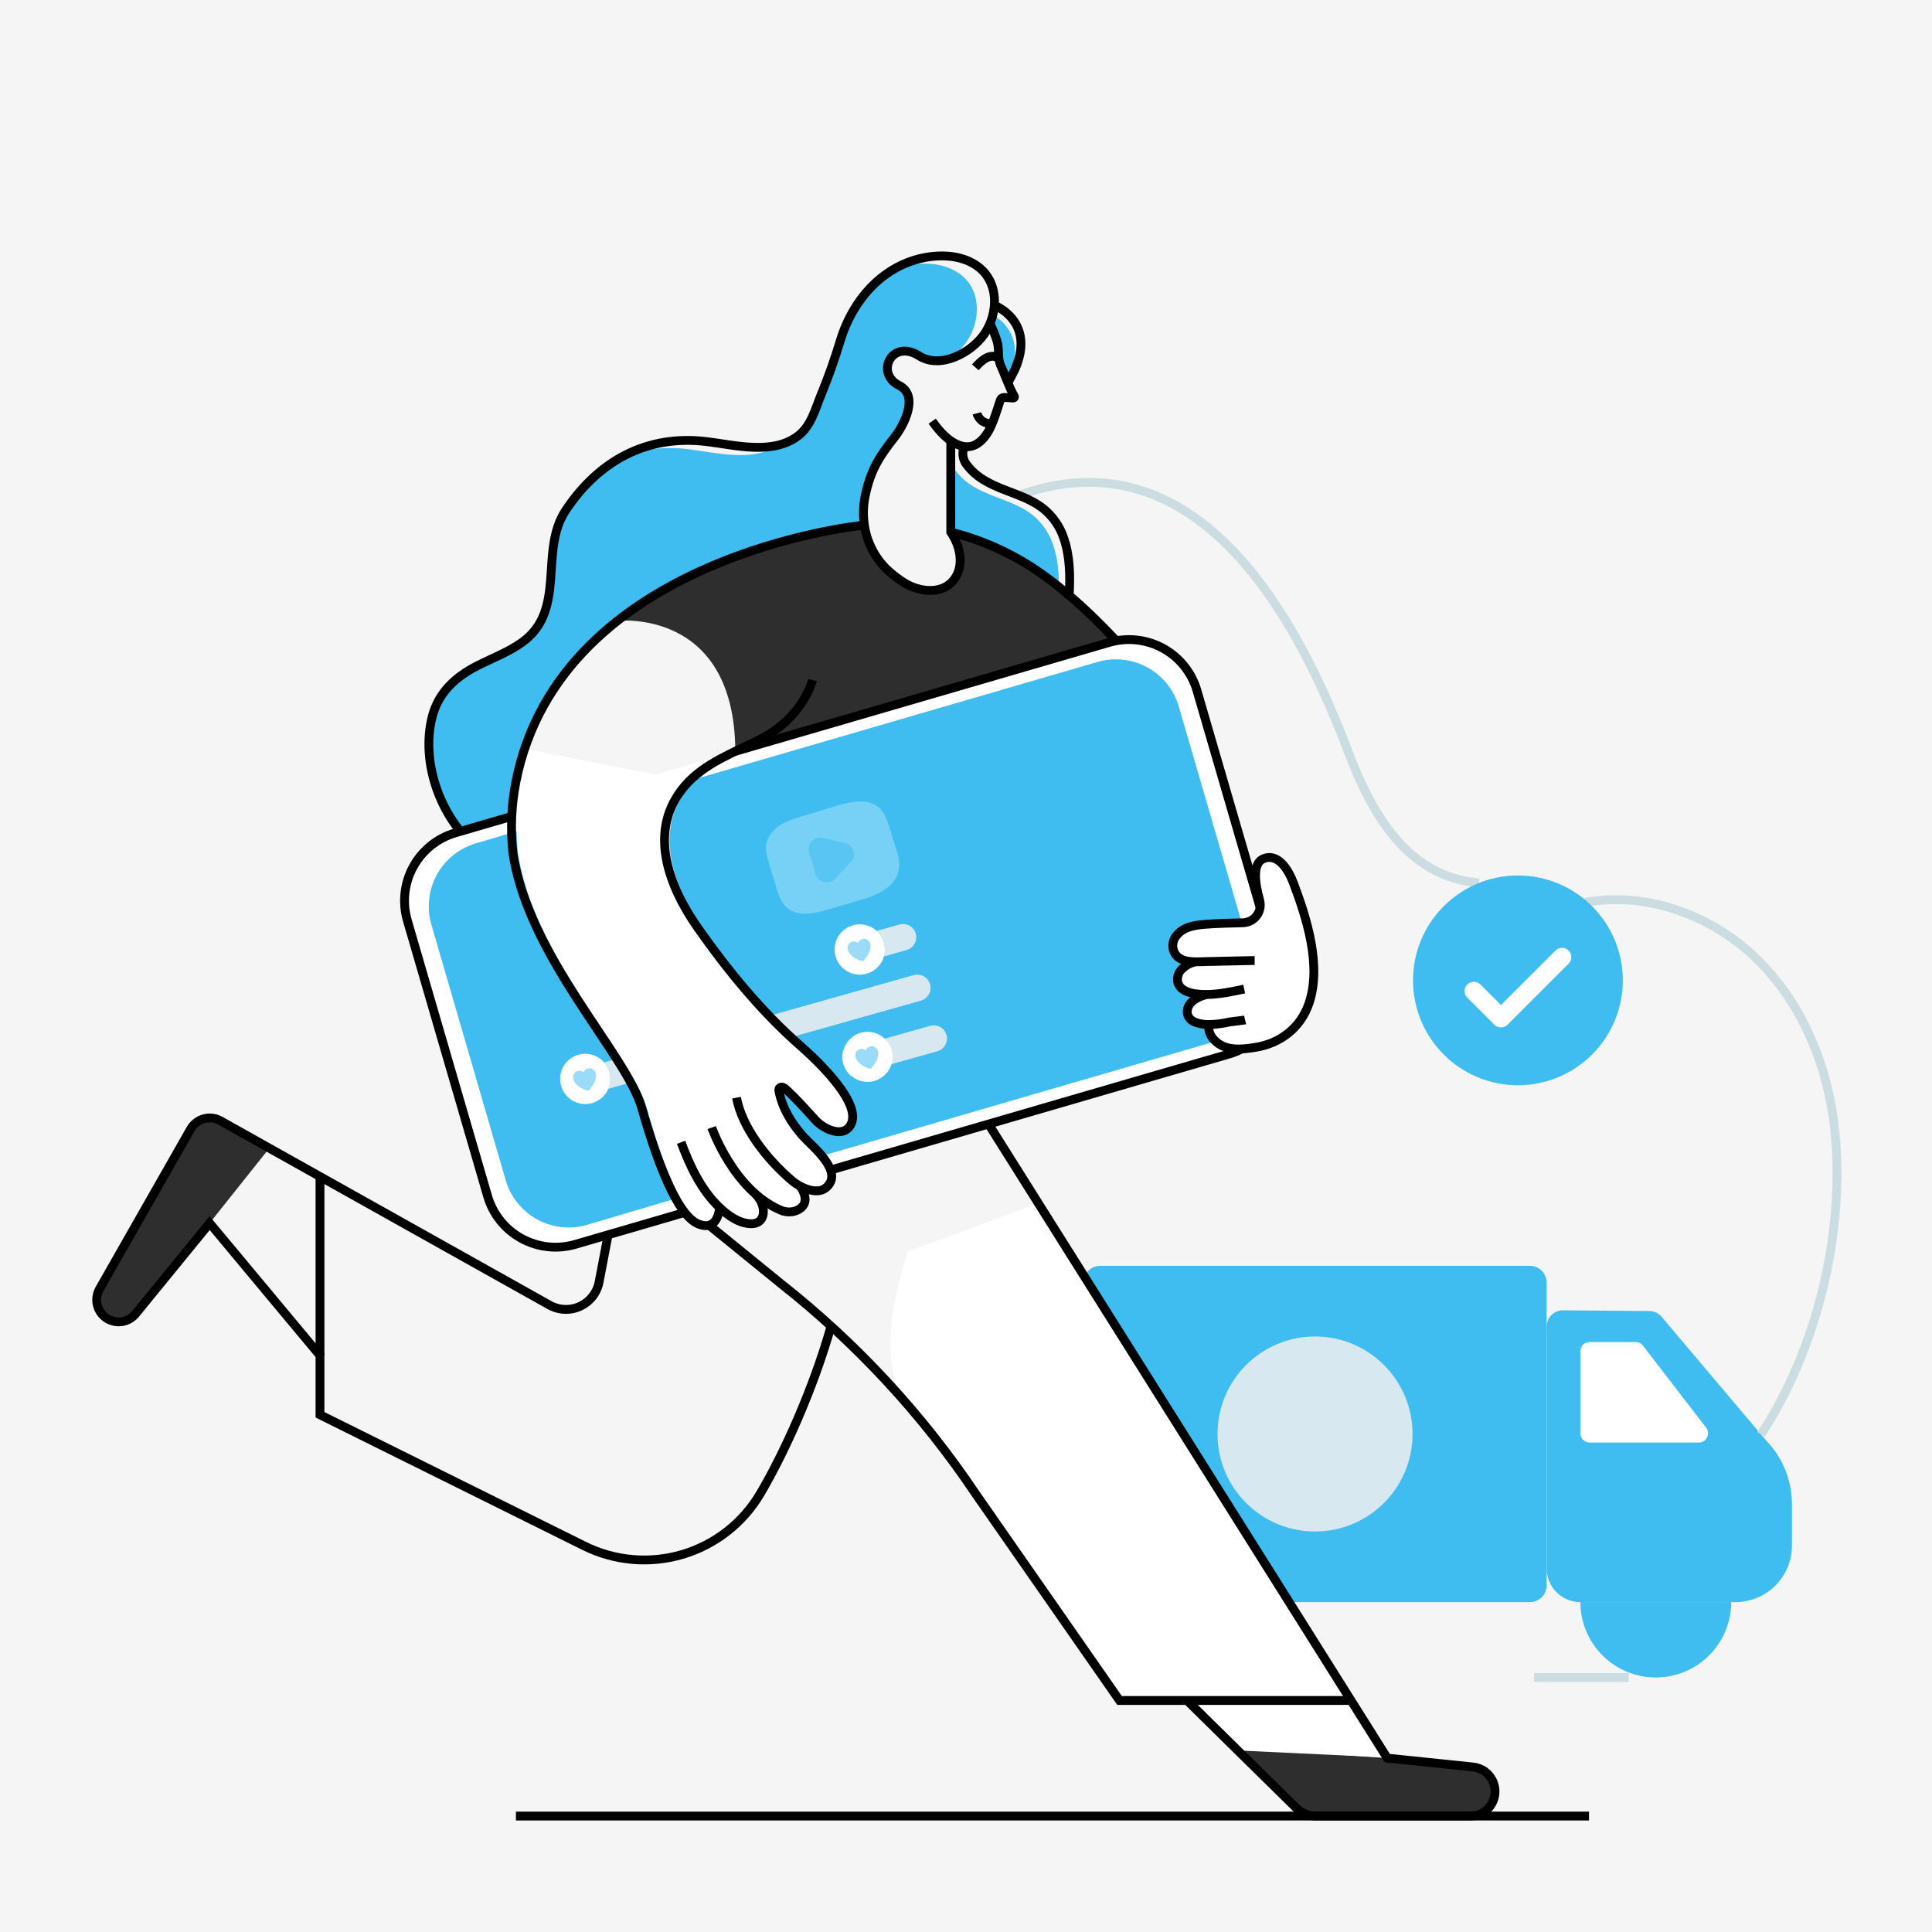 <svg width="1000" height="1000" viewBox="0 0 1000 1000" fill="none" xmlns="http://www.w3.org/2000/svg">
<rect width="1000" height="1000" fill="#F5F5F5"/>
<g style="mix-blend-mode:luminosity">
<path d="M791.89 655.191H569.44C564.674 655.191 560.81 659.055 560.81 663.821V820.631C560.81 825.398 564.674 829.261 569.44 829.261H791.89C796.656 829.261 800.52 825.398 800.52 820.631V663.821C800.52 659.055 796.656 655.191 791.89 655.191Z" fill="#3FBDF1"/>
<path d="M780.67 663.34H580.67C575.904 663.34 572.04 667.204 572.04 671.97V812.48C572.04 817.246 575.904 821.11 580.67 821.11H780.67C785.436 821.11 789.3 817.246 789.3 812.48V671.97C789.3 667.204 785.436 663.34 780.67 663.34Z" fill="#3FBDF1"/>
<path d="M898.25 829.261H818C815.705 829.261 813.432 828.809 811.312 827.93C809.192 827.052 807.266 825.764 805.643 824.141C804.021 822.517 802.734 820.59 801.857 818.47C800.98 816.349 800.529 814.076 800.53 811.781V686.651C800.53 685.526 800.754 684.412 801.19 683.375C801.626 682.338 802.264 681.399 803.068 680.612C803.872 679.824 804.825 679.206 805.871 678.792C806.917 678.378 808.035 678.177 809.16 678.201L853.8 678.601C855 678.628 856.18 678.909 857.262 679.426C858.345 679.943 859.305 680.685 860.08 681.601L914.16 745.601C922.722 754.412 927.508 766.215 927.5 778.501V800.001C927.503 803.843 926.748 807.649 925.279 811.199C923.81 814.75 921.656 817.976 918.939 820.693C916.223 823.411 912.997 825.566 909.447 827.036C905.897 828.506 902.092 829.262 898.25 829.261Z" fill="#3FBDF1"/>
<path d="M680.66 792.702C708.534 792.702 731.13 770.105 731.13 742.232C731.13 714.358 708.534 691.762 680.66 691.762C652.786 691.762 630.19 714.358 630.19 742.232C630.19 770.105 652.786 792.702 680.66 792.702Z" fill="#D7E8F0"/>
<path d="M818 741.909V699.379C818 698.119 818.5 696.911 819.391 696.02C820.282 695.129 821.49 694.629 822.75 694.629H846.62C847.349 694.63 848.067 694.799 848.721 695.121C849.374 695.444 849.945 695.911 850.39 696.489L883.1 738.999C883.642 739.702 883.976 740.544 884.065 741.427C884.153 742.311 883.991 743.202 883.599 743.999C883.206 744.795 882.598 745.466 881.844 745.934C881.089 746.403 880.218 746.65 879.33 746.649H822.78C822.155 746.653 821.534 746.533 820.955 746.297C820.376 746.061 819.85 745.712 819.405 745.272C818.961 744.831 818.608 744.308 818.367 743.731C818.126 743.153 818.001 742.534 818 741.909Z" fill="white"/>
<path d="M581.21 828.891V829.231C581.21 839.585 585.323 849.515 592.644 856.836C599.966 864.157 609.896 868.271 620.25 868.271C630.604 868.271 640.534 864.157 647.855 856.836C655.177 849.515 659.29 839.585 659.29 829.231" stroke="#CCDDE2" stroke-width="4.57" stroke-miterlimit="10"/>
<path d="M818 829.23C818 839.583 822.113 849.512 829.433 856.832C836.754 864.153 846.682 868.266 857.035 868.266C867.388 868.266 877.316 864.153 884.637 856.832C891.957 849.512 896.07 839.583 896.07 829.23" fill="#3FBDF1"/>
<path d="M818.1 467.569C850.56 460.629 885.51 473.159 909.28 496.319C933.05 519.479 946.28 552.139 949.69 585.149C955.18 637.679 940.46 698.359 911.5 742.479" stroke="#CCDDE2" stroke-width="4.57" stroke-miterlimit="10"/>
<path d="M527.36 256.39C581.74 236.79 646.93 254.17 697.93 389.39C714.59 433.58 735.75 454.39 765.56 456.99" stroke="#CCDDE2" stroke-width="4.57" stroke-miterlimit="10"/>
<path d="M319.53 321.378C319.53 321.378 380.23 314.378 380.6 388.868L550.52 339.388L577.2 330.998C577.2 330.998 538.92 284.558 494.76 276.568C495.236 281.081 496.13 285.54 497.43 289.888C499.71 297.888 492.15 302.588 481.66 305.568C471.17 308.548 449.93 290.918 446.28 275.368C446.28 275.368 451.52 270.638 432 274.028C412.48 277.418 353.25 291.178 319.53 321.378Z" fill="#2E2E2E"/>
<path d="M56 682.882C57.657 683.775 59.508 684.245 61.39 684.252C63.086 684.25 64.76 683.866 66.288 683.131C67.816 682.395 69.16 681.326 70.22 680.002L108.52 633.052L139.43 594.262L114.13 580.072C111.508 578.592 108.406 578.214 105.505 579.02C102.604 579.827 100.142 581.751 98.66 584.372L51.49 667.202C50.741 668.524 50.263 669.982 50.084 671.491C49.906 673 50.03 674.529 50.45 675.99C50.87 677.45 51.577 678.812 52.53 679.995C53.483 681.179 54.663 682.16 56 682.882Z" fill="#2E2E2E"/>
<path d="M639 904.391L670.88 935.751C673.637 938.472 677.355 939.999 681.23 940.001H761C764.279 940.021 767.439 938.776 769.823 936.525C772.207 934.274 773.632 931.191 773.801 927.917C773.969 924.642 772.869 921.429 770.729 918.945C768.589 916.461 765.573 914.898 762.31 914.581L718.05 910.001L639 904.391Z" fill="#2E2E2E"/>
<path d="M492.12 273.001V275.161V275.711C509.758 280.134 526.366 287.945 541.02 298.711C543.39 300.451 545.71 302.211 548.02 304.071C548.08 296.611 547.44 289.121 545.02 282.071C543.065 276.013 539.393 270.652 534.45 266.641C530.1 263.171 524.95 260.941 519.77 258.931C514.59 256.921 509.51 255.161 504.77 252.451C500.77 250.257 497.275 247.249 494.51 243.621C493.543 242.308 492.941 240.762 492.765 239.141C492.59 237.52 492.847 235.881 493.51 234.391C493.044 234.36 492.583 234.269 492.14 234.121L492.12 273.001Z" fill="#3FBDF1"/>
<path d="M492.12 273.001V275.161V275.711C509.758 280.134 526.366 287.945 541.02 298.711C543.39 300.451 545.71 302.211 548.02 304.071C548.08 296.611 547.44 289.121 545.02 282.071C543.065 276.013 539.393 270.652 534.45 266.641C530.1 263.171 524.95 260.941 519.77 258.931C514.59 256.921 509.51 255.161 504.77 252.451C500.77 250.257 497.275 247.249 494.51 243.621C493.543 242.308 492.941 240.762 492.765 239.141C492.59 237.52 492.847 235.881 493.51 234.391C493.044 234.36 492.583 234.269 492.14 234.121L492.12 273.001Z" fill="#3FBDF1"/>
<path d="M248.47 441.5C255.091 446.251 262.459 449.864 270.27 452.19C273.62 453.19 265.7 456.93 269.14 457.6C255.53 425.48 265.24 376.1 308.3 331.04C315.63 323.36 332.49 313.63 340.8 306.87C354.17 296 368.8 294.59 382.8 288.07C389.057 285.181 395.482 282.67 402.04 280.55C413.698 276.676 425.731 274.035 437.94 272.67C440.71 272.33 443.45 272.09 446.22 271.94C445.543 267.179 445.679 262.337 446.62 257.62C449.17 244.68 453.62 237.25 461.72 227.05C466.8 220.63 474.72 205.28 464.15 199.99C457.49 196.67 456.88 189.88 460.01 185.74C462.66 182.2 468.01 180.59 474.63 184.74C479.2 187.66 484.63 187.85 489.85 186.42C493.919 184.05 497.448 180.855 500.21 177.04C507.88 166.04 508.15 149.39 496.16 141.32C489.61 136.91 481.27 135.84 473.44 136.69C469.941 137.095 466.495 137.869 463.16 139C463.146 138.994 463.13 138.991 463.115 138.991C463.099 138.991 463.084 138.994 463.07 139C448.91 146.64 438.77 160.77 433.9 176.69C431.04 186.1 427.81 195.42 424.03 204.55C420.93 212.04 418.77 221.15 411.85 226.26C408.965 228.403 405.686 229.956 402.2 230.83C389.14 239.11 371.02 234.33 356.74 232.57C345.321 231.009 333.695 232.185 322.82 236C310.64 242.15 300.17 252 291.67 264.77C277.67 285.93 292.49 316.44 269.02 333.13C261.95 338.13 253.76 341.2 246.02 345.13C234.94 350.77 226.02 358.77 222.73 371.13C216.16 395.89 227.79 426.49 248.47 441.5Z" fill="#3FBDF1"/>
<path d="M538 622.621L718.55 909.711L641.55 906.071L612.83 879.871H580C580 879.871 490.52 748.651 470 726.411C449.48 704.171 470 647.801 470 647.801L538 622.621Z" fill="white"/>
<path d="M822.46 939.988H267.05" stroke="black" stroke-width="4.57" stroke-miterlimit="10"/>
<path d="M512.49 167C513.916 169.956 515.136 173.006 516.14 176.13C517.6 181.22 516.02 184.36 518.24 189.2C519 190.87 520.1 193.7 521.24 196.57C521.57 195.9 521.88 195.35 522.06 194.92C530.77 175.53 519.32 166.18 513.81 162.98C513.469 164.351 513.028 165.695 512.49 167Z" fill="#3FBDF1"/>
<path d="M512.49 167C513.916 169.956 515.136 173.006 516.14 176.13C517.6 181.22 516.02 184.36 518.24 189.2C519 190.87 520.1 193.7 521.24 196.57C521.57 195.9 521.88 195.35 522.06 194.92C530.77 175.53 519.32 166.18 513.81 162.98C513.469 164.351 513.028 165.695 512.49 167Z" fill="#3FBDF1"/>
<path d="M430.15 686.438C420.84 719.168 405.82 752.358 393.37 773.338C384.369 788.476 369.974 799.648 353.076 804.612C336.178 809.576 318.028 807.963 302.27 800.098L165.62 732.288V701.598L108.52 633.088L70.22 679.998C69.156 681.315 67.811 682.377 66.283 683.105C64.755 683.834 63.083 684.211 61.39 684.208C59.404 684.197 57.454 683.668 55.735 682.673C54.015 681.678 52.585 680.252 51.585 678.535C50.586 676.819 50.051 674.871 50.034 672.884C50.018 670.898 50.519 668.941 51.49 667.208L98.66 584.418C100.143 581.798 102.605 579.873 105.505 579.067C108.406 578.26 111.508 578.639 114.13 580.118L139.43 594.308L284.43 675.518C286.842 676.868 289.539 677.625 292.301 677.729C295.062 677.832 297.809 677.278 300.314 676.112C302.82 674.946 305.013 673.202 306.712 671.023C308.412 668.844 309.569 666.292 310.09 663.578L327.27 573.578" stroke="black" stroke-width="4.57" stroke-miterlimit="10"/>
<path d="M367.26 634.371L404.41 664.591C443.51 695.438 477.538 732.217 505.26 773.591L579.48 880.161H699.28" stroke="black" stroke-width="4.57" stroke-miterlimit="10"/>
<path d="M614.43 880.18L639 904.39L670.88 935.75C673.637 938.472 677.356 939.999 681.23 940H761C764.279 940.02 767.439 938.775 769.823 936.525C772.207 934.274 773.632 931.191 773.801 927.916C773.969 924.642 772.869 921.428 770.729 918.945C768.589 916.461 765.573 914.898 762.31 914.58L718.05 910L504.39 570.25C493.39 552.71 483.59 523.84 492.12 504.93C524.61 433 521.8 363.32 521.8 363.32" stroke="black" stroke-width="4.57" stroke-miterlimit="10"/>
<path d="M492.12 228.002V272.702V274.862V275.412C496.71 282.112 499.03 291.612 494.64 298.732C488.77 308.262 475.8 306.682 467.57 301.352C465.152 299.783 462.844 298.052 460.66 296.172C453.346 289.815 448.615 281 447.36 271.392C446.685 266.634 446.817 261.796 447.75 257.082C450.32 244.152 454.75 236.722 462.88 226.502C467.96 220.092 475.88 204.732 465.29 199.442C452.9 193.262 461.48 175.172 475.77 184.212C486.85 191.212 502.77 182.482 509.35 173.072C517.02 162.072 517.3 145.422 505.3 137.352C498.75 132.942 490.41 131.872 482.59 132.722C458.74 135.342 441.78 153.982 434.99 176.142C432.13 185.552 428.9 194.872 425.13 204.002C422.02 211.502 419.86 220.602 412.95 225.712C399.8 235.552 380.74 230.402 365.85 228.582C334.85 224.772 309.85 238.502 292.77 264.202C278.77 285.362 293.59 315.872 270.11 332.562C263.05 337.562 254.86 340.632 247.11 344.562C236.02 350.192 227.11 358.202 223.81 370.562C217.24 395.402 228.87 426.012 249.54 441.022C259.01 447.902 270.09 452.022 281.6 454.262" stroke="black" stroke-width="4.57" stroke-miterlimit="10"/>
<path d="M553.31 309.819C553.37 309.249 553.4 308.699 553.42 308.159C553.94 298.349 553.88 288.159 550.68 278.769C548.721 272.716 545.05 267.36 540.11 263.349C535.74 259.879 530.6 257.629 525.44 255.629C520.28 253.629 515.17 251.869 510.44 249.149C506.433 246.97 502.938 243.96 500.19 240.319C499.218 239.013 498.609 237.473 498.425 235.856C498.24 234.238 498.487 232.601 499.14 231.109" stroke="black" stroke-width="4.57" stroke-miterlimit="10"/>
<path d="M165.63 701.609V608.969" stroke="black" stroke-width="4.57" stroke-miterlimit="10"/>
<path d="M482.51 217.998C486.1 223.128 490.97 228.668 497.11 230.678C505.06 233.258 510.41 226.518 513.26 219.948C514.97 216.038 516.14 211.878 517.52 207.838C517.97 206.508 518.24 205.838 519.77 205.758C521.3 205.678 522.89 205.998 524.45 205.998C524.569 206.004 524.686 205.976 524.789 205.917C524.892 205.858 524.976 205.771 525.031 205.665C525.086 205.56 525.109 205.441 525.098 205.323C525.087 205.205 525.043 205.092 524.97 204.998C522.87 201.808 519.74 193.088 518.15 189.598C515.95 184.758 517.54 181.598 516.06 176.538C515.05 173.416 513.837 170.363 512.43 167.398" stroke="black" stroke-width="4.57" stroke-miterlimit="10"/>
<path d="M514.77 158.059C514.77 158.059 536.44 166.359 525.25 191.339C524.56 192.859 522.86 196.009 522.06 197.439" stroke="black" stroke-width="4.57" stroke-miterlimit="10"/>
<path d="M513.57 219.19C511.836 219.425 510.076 219.021 508.618 218.053C507.161 217.085 506.105 215.619 505.65 213.93" stroke="black" stroke-width="4.57" stroke-miterlimit="10"/>
<path d="M517.24 185.73C512.75 182.08 507.83 186.73 504.83 190.14" stroke="black" stroke-width="4.57" stroke-miterlimit="10"/>
<path d="M492.12 275.41C509.766 279.834 526.384 287.646 541.05 298.41C545.31 301.49 549.42 304.77 553.41 308.18C569.15 321.54 583 337 596.46 352.63" stroke="black" stroke-width="4.57" stroke-miterlimit="10"/>
<path d="M616.65 500.081C616.569 500.032 616.495 499.971 616.43 499.901C598.77 482.241 580.98 464.711 563.27 447.111C548.43 432.371 529.13 417.281 520.07 397.941" stroke="black" stroke-width="4.57" stroke-miterlimit="10"/>
<path d="M409.58 627.228C411.02 626.768 412.39 626.308 413.69 625.828C413.713 625.836 413.737 625.836 413.76 625.828" stroke="black" stroke-width="4.57" stroke-miterlimit="10"/>
<path d="M275.15 419.571L380.6 388.871L574.25 332.481C583.553 329.802 593.539 330.916 602.023 335.578C610.508 340.24 616.802 348.071 619.53 357.361L661.12 500.231C663.8 509.533 662.691 519.517 658.035 528.004C653.38 536.492 645.555 542.792 636.27 545.531L429.89 605.611L410.19 611.331L390.19 617.181L370.49 622.931L354.49 627.561L297.69 644.101C288.387 646.784 278.399 645.673 269.913 641.01C261.426 636.348 255.133 628.513 252.41 619.221L210.82 476.351C208.138 467.054 209.245 457.073 213.899 448.59C218.554 440.107 226.378 433.812 235.66 431.081L237.15 430.651L238.4 430.281L264.92 422.551L275.15 419.571Z" fill="white"/>
<path d="M291 423.299L388.7 394.859L568.14 342.609C576.766 340.111 586.03 341.134 593.903 345.455C601.776 349.775 607.615 357.041 610.14 365.659L648.66 497.999C651.141 506.618 650.116 515.868 645.808 523.735C641.5 531.601 634.258 537.447 625.66 539.999L434.41 595.679L416.16 600.999L397.59 606.409L379.34 611.749L364.5 615.999L303.77 633.999C295.144 636.5 285.878 635.478 278.005 631.157C270.131 626.836 264.293 619.569 261.77 610.949L223.27 478.539C220.772 469.92 221.79 460.662 226.1 452.791C230.411 444.92 237.663 439.077 246.27 436.539L247.65 436.139L248.81 435.809L281.52 426.009L291 423.299Z" fill="#3FBDF1"/>
<path d="M301.58 427.998L392.17 401.628L565.17 350.978C573.162 348.678 581.74 349.634 589.029 353.638C596.318 357.642 601.725 364.369 604.07 372.348L639.81 495.098C642.112 503.09 641.159 511.668 637.159 518.96C633.159 526.252 626.437 531.665 618.46 534.018L434.52 587.868L417.6 592.788L400.39 597.788L383.46 602.728L369.75 606.728L307.94 624.928C299.942 627.25 291.351 626.303 284.05 622.297C276.75 618.29 271.337 611.551 269 603.558L233.25 480.818C230.946 472.829 231.898 464.252 235.898 456.963C239.899 449.674 246.623 444.265 254.6 441.918L261.38 439.988L262.46 439.668L292.79 430.588L301.58 427.998Z" fill="#3FBDF1"/>
<path d="M436.23 501.051L273.42 547.001C272.552 547.246 271.644 547.318 270.748 547.212C269.853 547.106 268.987 546.824 268.2 546.383C267.413 545.942 266.721 545.35 266.163 544.641C265.606 543.932 265.193 543.12 264.95 542.251C264.772 541.651 264.681 541.028 264.68 540.401C264.687 538.907 265.177 537.455 266.079 536.263C266.98 535.072 268.244 534.204 269.68 533.791L432.49 487.871C431.834 490.113 431.803 492.492 432.4 494.751C433.047 497.175 434.376 499.361 436.23 501.051Z" fill="#3FBDF1"/>
<path d="M474.26 485.091C474.258 486.59 473.77 488.047 472.868 489.245C471.966 490.442 470.7 491.315 469.26 491.731L457.51 495.051C458.179 492.72 458.186 490.249 457.531 487.914C456.876 485.579 455.584 483.473 453.8 481.831L465.55 478.521C467.302 478.034 469.175 478.26 470.76 479.15C472.345 480.04 473.514 481.522 474.01 483.271C474.186 483.861 474.271 484.475 474.26 485.091Z" fill="#D7E8F0"/>
<path d="M481.66 511.312C481.655 512.807 481.165 514.259 480.263 515.451C479.361 516.643 478.097 517.51 476.66 517.922L314.86 563.562C315.83 561.319 316.145 558.848 315.768 556.434C315.391 554.02 314.337 551.762 312.73 549.922L472.92 504.702C474.672 504.218 476.543 504.446 478.128 505.335C479.712 506.225 480.881 507.705 481.38 509.452C481.566 510.054 481.66 510.681 481.66 511.312Z" fill="#D7E8F0"/>
<path d="M295.4 569L280.82 573.11C279.931 573.46 278.979 573.621 278.024 573.581C277.07 573.542 276.134 573.303 275.277 572.88C274.42 572.457 273.661 571.86 273.049 571.126C272.437 570.393 271.985 569.539 271.722 568.621C271.459 567.702 271.392 566.739 271.523 565.793C271.655 564.846 271.983 563.938 272.487 563.126C272.991 562.314 273.659 561.617 274.448 561.078C275.237 560.54 276.13 560.173 277.07 560L290.07 556.34C289.79 558.135 289.875 559.968 290.32 561.73C291.099 564.678 292.899 567.254 295.4 569Z" fill="#3FBDF1"/>
<path d="M440.34 556.768L289.28 599.398C287.529 599.874 285.66 599.643 284.078 598.754C282.496 597.866 281.326 596.391 280.82 594.648C280.644 594.055 280.56 593.438 280.57 592.818C280.573 591.32 281.062 589.863 281.964 588.666C282.865 587.468 284.131 586.596 285.57 586.178L436.41 543.648C435.779 545.984 435.813 548.45 436.507 550.768C437.201 553.086 438.529 555.164 440.34 556.768Z" fill="#3FBDF1"/>
<path d="M490.15 537.521C490.152 539.017 489.664 540.473 488.761 541.666C487.858 542.86 486.59 543.725 485.15 544.131L461.46 550.801L440.36 556.801C438.549 555.196 437.221 553.118 436.527 550.8C435.833 548.482 435.799 546.017 436.43 543.681L457.93 537.621L481.43 530.981C483.179 530.487 485.052 530.707 486.64 531.592C488.227 532.476 489.4 533.954 489.9 535.701C490.067 536.293 490.152 536.906 490.15 537.521Z" fill="#D7E8F0"/>
<path d="M457.51 495.049C456.725 497.793 455.058 500.203 452.768 501.906C450.477 503.609 447.689 504.511 444.835 504.473C441.981 504.434 439.218 503.457 436.975 501.692C434.731 499.928 433.13 497.473 432.42 494.709C431.989 493.055 431.889 491.333 432.125 489.641C432.36 487.949 432.927 486.32 433.792 484.847C434.658 483.374 435.805 482.086 437.169 481.057C438.533 480.027 440.086 479.277 441.74 478.849C443.841 478.302 446.045 478.29 448.152 478.814C450.258 479.338 452.2 480.381 453.8 481.849C455.584 483.491 456.876 485.597 457.531 487.932C458.186 490.267 458.179 492.738 457.51 495.069V495.049Z" fill="white"/>
<g opacity="0.72">
<path opacity="0.72" d="M450.53 488.812C450.69 490.387 450.399 491.976 449.69 493.392C449.349 494.092 448.948 494.762 448.49 495.392C448.24 495.722 446.93 497.612 446.55 497.532C443.97 497.072 440.28 495.062 439.09 492.372C438.912 491.949 438.788 491.506 438.72 491.052C438.628 490.393 438.738 489.722 439.034 489.127C439.33 488.532 439.799 488.039 440.379 487.715C440.96 487.391 441.624 487.25 442.287 487.31C442.949 487.37 443.577 487.628 444.09 488.052C444.367 487.375 444.856 486.806 445.485 486.432C446.113 486.057 446.847 485.898 447.574 485.977C448.301 486.056 448.983 486.369 449.516 486.87C450.049 487.371 450.405 488.031 450.53 488.752V488.812Z" fill="#3FBDF1"/>
</g>
<path d="M314.86 563.558C313.793 566.054 311.972 568.152 309.652 569.56C307.333 570.968 304.63 571.615 301.924 571.41C299.219 571.205 296.645 570.158 294.564 568.417C292.483 566.675 290.999 564.326 290.32 561.698C289.875 559.937 289.79 558.104 290.07 556.308C290.49 553.833 291.616 551.531 293.312 549.68C295.007 547.828 297.201 546.504 299.63 545.868C301.976 545.246 304.451 545.299 306.768 546.021C309.086 546.742 311.152 548.104 312.73 549.948C314.338 551.788 315.391 554.046 315.768 556.46C316.145 558.874 315.83 561.346 314.86 563.588V563.558Z" fill="white"/>
<g opacity="0.72">
<path opacity="0.72" d="M308.44 555.791C308.597 557.368 308.303 558.956 307.59 560.371C307.258 561.077 306.856 561.747 306.39 562.371C306.14 562.701 304.83 564.591 304.46 564.511C301.87 564.051 298.19 562.041 297 559.341C296.817 558.92 296.692 558.476 296.63 558.021C296.538 557.363 296.647 556.692 296.943 556.096C297.239 555.501 297.708 555.009 298.289 554.685C298.869 554.36 299.534 554.219 300.197 554.279C300.859 554.339 301.487 554.598 302 555.021C302.197 554.537 302.504 554.104 302.896 553.757C303.288 553.41 303.755 553.158 304.26 553.021C304.717 552.914 305.192 552.901 305.654 552.983C306.117 553.066 306.558 553.243 306.949 553.502C307.341 553.762 307.675 554.099 307.932 554.492C308.188 554.886 308.361 555.328 308.44 555.791Z" fill="#3FBDF1"/>
</g>
<path d="M461.44 550.799C460.53 553.792 458.567 556.355 455.914 558.013C453.262 559.671 450.098 560.313 447.009 559.82C443.919 559.327 441.113 557.732 439.108 555.33C437.104 552.929 436.036 549.882 436.103 546.755C436.17 543.627 437.367 540.629 439.473 538.315C441.579 536.002 444.451 534.529 447.558 534.168C450.666 533.808 453.799 534.585 456.378 536.355C458.958 538.125 460.809 540.77 461.59 543.799C462.181 546.102 462.129 548.523 461.44 550.799Z" fill="white"/>
<g opacity="0.72">
<path opacity="0.72" d="M454.52 544.439C454.671 546.015 454.377 547.602 453.67 549.019C453.333 549.722 452.931 550.391 452.47 551.019C452.22 551.349 450.91 553.239 450.54 553.159C447.95 552.699 444.26 550.689 443.07 547.999C442.891 547.573 442.767 547.126 442.7 546.669C442.608 546.011 442.717 545.34 443.014 544.744C443.31 544.149 443.779 543.657 444.359 543.332C444.939 543.008 445.604 542.867 446.267 542.927C446.929 542.987 447.557 543.246 448.07 543.669C448.351 542.994 448.842 542.428 449.472 542.056C450.101 541.684 450.834 541.526 451.561 541.606C452.288 541.686 452.969 542 453.503 542.5C454.036 543 454.393 543.659 454.52 544.379V544.439Z" fill="#3FBDF1"/>
</g>
<path d="M434.61 585.79C425.94 586.27 416.61 573.79 413.76 570.68C413.444 570.349 413.084 570.063 412.69 569.83L404.94 563.56L406.24 573.42C408.31 578.17 419.24 588.53 427.03 600.42C434.82 612.31 427.4 614.91 423.23 616.42C419.06 617.93 414.7 610.05 416.4 618.61C418.1 627.17 408 627.29 401.7 626.22C395.4 625.15 393.14 618.22 394.57 623.66C396 629.1 391.28 633.07 387.02 633.25C383.79 633.41 377.58 629.05 374.78 626.95C374.14 630.39 371.83 636.85 363.78 633.41C353.09 628.84 342.71 601.53 334.78 573.58C326.85 545.63 275.49 494.65 268 440.67C268 440.58 268 440.45 268 440.36C267.6 436.28 267.397 432.17 267.39 428.03C267.392 420.161 268.156 412.311 269.67 404.59C270.753 398.972 272.199 393.43 274 388L358.8 404.84C358.22 405.48 357.64 406.12 357.06 406.79C337.21 429.84 348.81 459.07 363.91 480.53C379.23 502.37 396.86 523.95 417.01 541.53C422.926 546.679 428.455 552.258 433.55 558.22L432.45 558.83C433.647 561.161 434.983 563.419 436.45 565.59C442.44 573.85 443.32 585.3 434.61 585.79Z" fill="white"/>
<path d="M380.6 388.871L574.25 332.481C583.553 329.802 593.539 330.916 602.024 335.578C610.508 340.24 616.802 348.071 619.53 357.361L661.12 500.231C663.8 509.533 662.691 519.517 658.035 528.004C653.38 536.492 645.555 542.792 636.27 545.531L429.89 605.611" stroke="black" stroke-width="4.57" stroke-miterlimit="10"/>
<path d="M354.44 627.561L297.69 644.101C288.387 646.785 278.399 645.674 269.913 641.011C261.426 636.348 255.133 628.513 252.41 619.221L210.82 476.351C208.138 467.054 209.245 457.073 213.899 448.591C218.554 440.108 226.378 433.812 235.66 431.081L237.15 430.651L238.4 430.281L264.92 422.551" stroke="black" stroke-width="4.57" stroke-miterlimit="10"/>
<path d="M410.19 611.328H410.16" stroke="black" stroke-width="4.57" stroke-miterlimit="10"/>
<path d="M370.43 622.93H370.4" stroke="black" stroke-width="4.57" stroke-miterlimit="10"/>
<path d="M381.22 568.16C384.01 583.38 396.69 599.87 410.14 611.29C414.05 614.61 422.69 618.65 427.38 614.86C437.5 606.7 420.2 593.26 415.43 587.86C409.64 581.3 404.96 573.61 403.22 564.94C403.068 564.405 403.1 563.835 403.31 563.32C403.513 563.04 403.8 562.833 404.13 562.731C404.46 562.628 404.814 562.635 405.14 562.75C405.785 562.988 406.367 563.371 406.84 563.87C412.32 568.87 417.21 574.4 422.17 579.87C425.68 583.78 434.81 588.63 439.29 583.65C449.01 572.84 421.5 547.65 414.46 541.47C394.33 523.87 376.67 502.29 361.35 480.47C346.25 459.01 334.65 429.78 354.5 406.73C364.86 394.73 380.2 389.49 393.9 382.4C416 371 420.55 352 420.55 352" stroke="black" stroke-width="4.57" stroke-miterlimit="10"/>
<path d="M368.38 583.629C368.38 583.629 379.82 616.239 404.12 626.389C405.563 627.031 407.132 627.34 408.711 627.293C410.289 627.246 411.837 626.845 413.24 626.119C416.24 624.439 418.69 621.119 414.48 614.459" stroke="black" stroke-width="4.57" stroke-miterlimit="10"/>
<path d="M352.54 591.25C357 603.35 362.92 616 372.44 625C376.78 629.09 382.28 633.14 388.44 633.4C395.86 633.71 396.44 626.23 393.44 621.14C392.791 620.049 392.012 619.042 391.12 618.14" stroke="black" stroke-width="4.57" stroke-miterlimit="10"/>
<path d="M372.44 625.002C372.44 625.002 371.9 638.002 361.21 633.412C350.52 628.822 340.11 601.522 332.21 573.562C324.31 545.602 272.66 494.472 265.33 440.362L265.41 441.022C265.41 440.902 265.41 440.812 265.41 440.692C264.161 428.641 264.713 416.47 267.05 404.582C290.2 287.422 446.28 271.922 446.28 271.922" stroke="black" stroke-width="4.57" stroke-miterlimit="10"/>
<path d="M677.53 519.348C673.21 532.098 662.53 540.228 649.37 542.208C643.73 543.038 637.65 543.798 632.37 541.208C628.5 539.318 624.69 534.908 625.85 530.278C624.129 530.3 622.412 530.105 620.74 529.698C618.45 529.148 616.08 528.058 615.07 525.948C614.06 523.838 614.77 520.898 616.41 519.008C618.197 517.246 620.397 515.96 622.81 515.268C623.396 515.052 623.993 514.868 624.6 514.718C622.647 514.735 620.695 514.611 618.76 514.348C615.04 513.868 610.87 512.278 609.76 508.718C609.452 507.508 609.455 506.24 609.77 505.032C610.085 503.823 610.701 502.714 611.56 501.808C613.31 500.01 615.504 498.706 617.92 498.028C618.17 497.968 618.38 497.878 618.62 497.818C614.21 497.758 609.7 496.878 607.75 492.698C607.123 491.213 606.946 489.577 607.239 487.991C607.532 486.406 608.283 484.941 609.4 483.778C613.3 479.398 619.14 478.778 624.65 478.358C630.16 477.938 636.86 477.748 643.35 477.628C644.76 477.591 646.142 477.231 647.392 476.578C648.641 475.924 649.725 474.993 650.559 473.856C651.394 472.72 651.958 471.407 652.207 470.019C652.457 468.631 652.386 467.205 652 465.848C649.47 456.848 648.4 447.028 653.73 444.628C661.68 441.028 667.16 450.838 669.44 456.868C676.41 475.348 684.17 499.828 677.53 519.348Z" fill="white"/>
<path d="M644 511.922C637.57 513.292 631.06 514.692 624.54 514.752C623.934 514.903 623.336 515.087 622.75 515.302C620.337 515.993 618.137 517.279 616.35 519.042C614.71 520.932 613.92 523.732 615.01 525.982C616.1 528.232 618.39 529.182 620.68 529.732C622.352 530.138 624.069 530.333 625.79 530.312C629.309 530.24 632.812 529.801 636.24 529.002C636.82 528.882 643.92 528.062 644.47 527.932" stroke="black" stroke-width="4.57" stroke-miterlimit="10"/>
<path d="M618.55 497.852C618.31 497.912 618.1 498.002 617.85 498.062C615.434 498.739 613.24 500.043 611.49 501.842C610.631 502.747 610.015 503.856 609.7 505.065C609.385 506.273 609.382 507.542 609.69 508.752C610.85 512.312 615.02 513.902 618.69 514.382C620.625 514.644 622.577 514.768 624.53 514.752" stroke="black" stroke-width="4.57" stroke-miterlimit="10"/>
<path d="M649.4 497.181C648.91 497.181 648.45 497.181 647.97 497.181L624.73 497.701C622.91 497.701 620.73 497.881 618.55 497.821C614.14 497.761 609.63 496.881 607.68 492.701C607.053 491.216 606.876 489.579 607.169 487.994C607.462 486.409 608.213 484.944 609.33 483.781C613.23 479.401 619.07 478.781 624.58 478.361C630.09 477.941 636.8 477.771 643.29 477.631C644.704 477.599 646.093 477.242 647.348 476.589C648.603 475.937 649.692 475.004 650.53 473.865C651.369 472.725 651.934 471.408 652.184 470.015C652.434 468.622 652.36 467.191 651.97 465.831C649.44 456.831 648.35 447.001 653.69 444.601C661.64 441.001 667.12 450.811 669.4 456.841C676.4 475.321 684.17 499.841 677.53 519.321C673.2 532.071 662.53 540.221 649.38 542.181C643.75 543.021 637.65 543.781 632.38 541.181C628.53 539.301 624.71 534.901 625.86 530.271" stroke="black" stroke-width="4.57" stroke-miterlimit="10"/>
<g opacity="0.54">
<path opacity="0.54" d="M465.23 444.791C465.055 443.636 464.791 442.496 464.44 441.381L460.51 428.671C459.31 424.781 457.98 420.671 454.92 417.991C449.25 412.991 440.51 414.861 433.26 417.041L415.47 422.381C411.38 423.611 407.23 424.871 403.66 427.201C400.09 429.531 397.11 433.151 396.55 437.381C396.13 440.501 397.05 443.621 397.96 446.641L401.62 458.841C402.83 462.841 404.17 467.061 407.32 469.841C412.93 474.721 421.5 472.891 428.64 470.781L446.84 465.411C457.82 462.131 467 456.261 465.23 444.791Z" fill="white"/>
<path opacity="0.54" d="M440.27 446.282C441.004 445.51 441.52 444.555 441.763 443.518C442.006 442.48 441.968 441.396 441.654 440.377C441.339 439.359 440.759 438.443 439.972 437.723C439.186 437.003 438.222 436.506 437.18 436.282L431.54 435.002L425.91 433.722C424.874 433.472 423.79 433.502 422.77 433.81C421.749 434.118 420.829 434.692 420.104 435.473C419.379 436.254 418.875 437.214 418.644 438.254C418.413 439.295 418.464 440.378 418.79 441.392L420.5 446.912L422.2 452.432C422.501 453.456 423.069 454.381 423.846 455.112C424.624 455.843 425.582 456.353 426.622 456.591C427.662 456.828 428.747 456.784 429.764 456.463C430.782 456.141 431.695 455.554 432.41 454.762L436.34 450.522L440.27 446.282Z" fill="#3FBDF1"/>
</g>
<path d="M843.05 868.27H794.02" stroke="#CCDDE2" stroke-width="4.57" stroke-miterlimit="10"/>
<path d="M785.67 561.728C815.653 561.728 839.96 537.422 839.96 507.438C839.96 477.455 815.653 453.148 785.67 453.148C755.686 453.148 731.38 477.455 731.38 507.438C731.38 537.422 755.686 561.728 785.67 561.728Z" fill="#3FBDF1"/>
<path d="M776.88 531.78C776.248 531.78 775.623 531.656 775.039 531.414C774.456 531.172 773.926 530.817 773.48 530.37L759.48 516.37C758.578 515.469 758.071 514.247 758.07 512.973C758.069 511.699 758.575 510.476 759.475 509.575C760.376 508.673 761.597 508.166 762.872 508.165C764.146 508.164 765.368 508.669 766.27 509.57L776.91 520.21L805.1 492C806.001 491.098 807.222 490.591 808.497 490.59C809.771 490.589 810.993 491.094 811.895 491.995C812.797 492.895 813.304 494.117 813.305 495.391C813.306 496.665 812.801 497.888 811.9 498.79L780.27 530.42C779.364 531.303 778.145 531.792 776.88 531.78Z" fill="white"/>
</g>
</svg>

